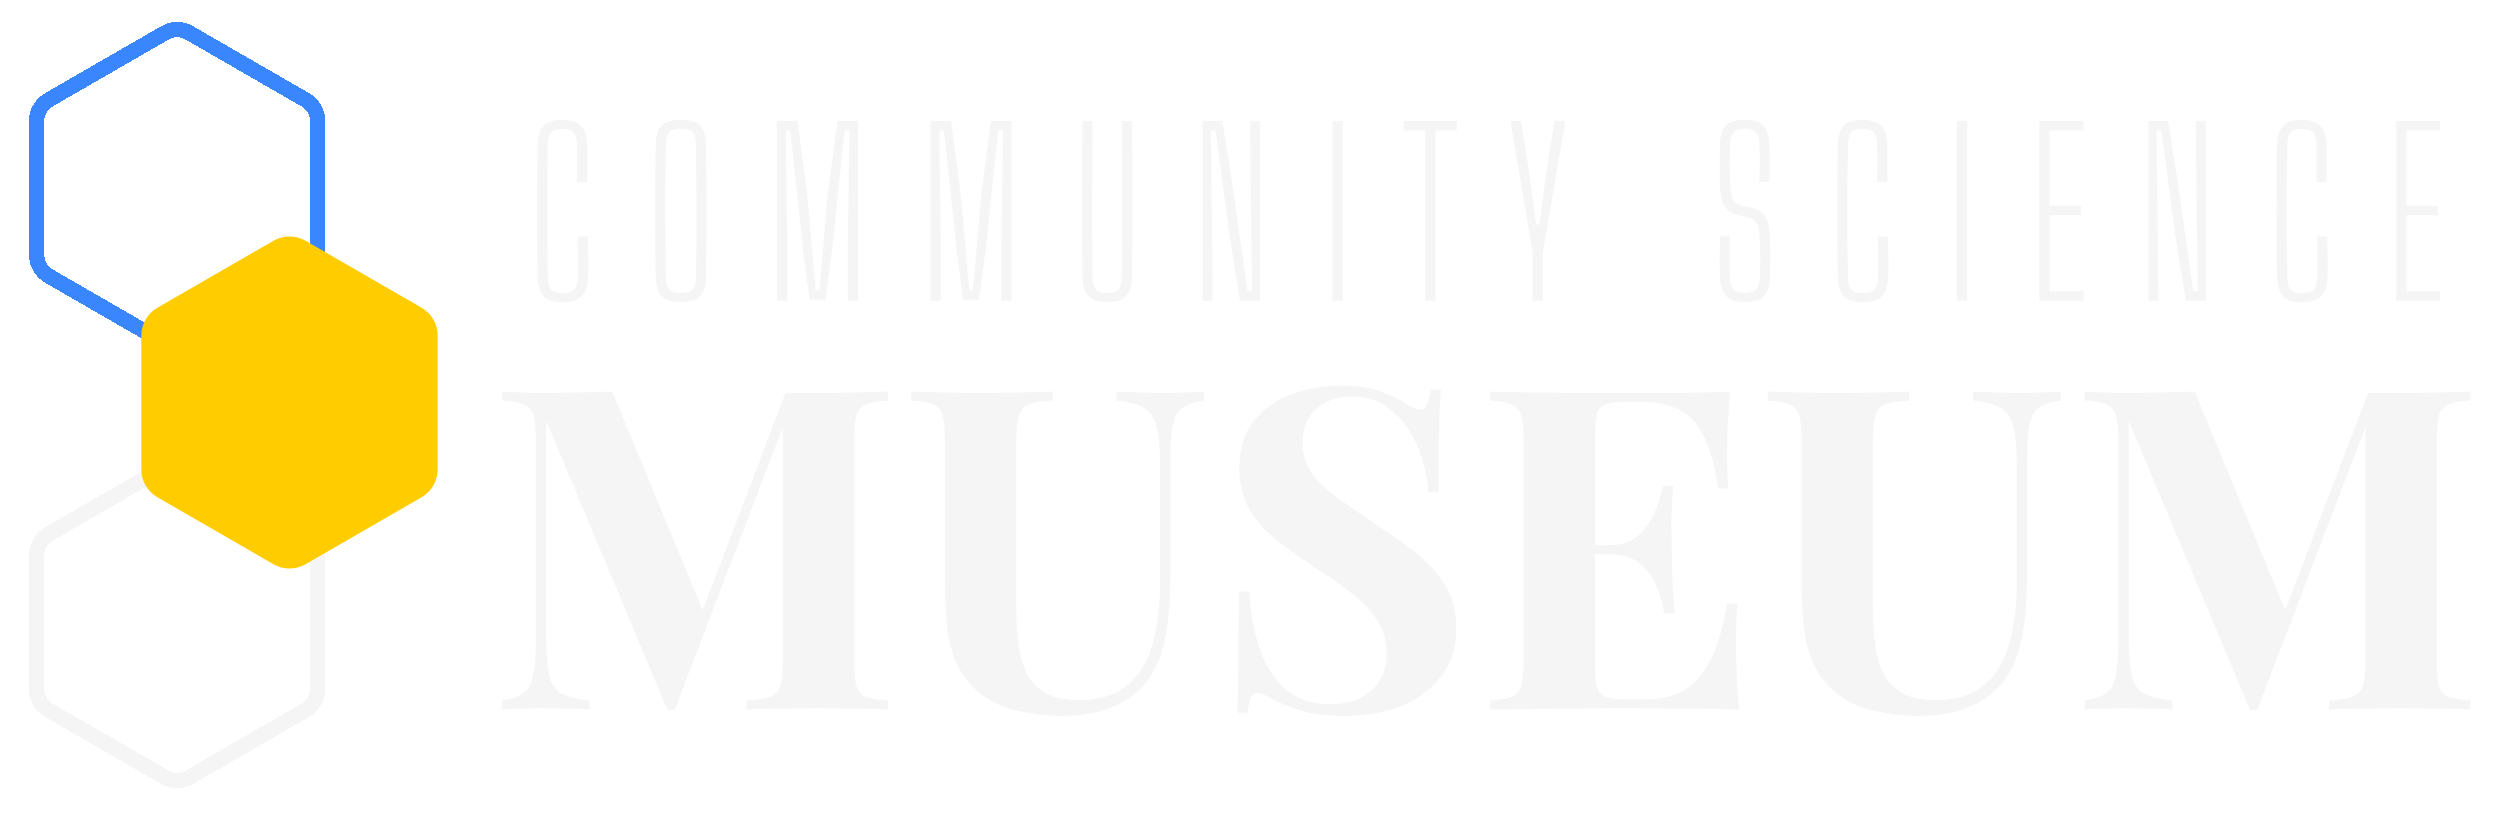 <svg width="273" height="89" viewBox="0 0 273 89" fill="none" xmlns="http://www.w3.org/2000/svg">
<g filter="url(#filter0_d_36_238)">
<path d="M96.966 39.695V40.676C95.92 40.709 95.135 40.84 94.612 41.069C94.089 41.265 93.729 41.657 93.533 42.246C93.37 42.802 93.288 43.685 93.288 44.894V69.222C93.288 70.399 93.37 71.281 93.533 71.87C93.729 72.459 94.089 72.851 94.612 73.047C95.135 73.243 95.92 73.374 96.966 73.44V74.421C96.051 74.355 94.89 74.322 93.484 74.322C92.111 74.29 90.705 74.273 89.266 74.273C87.697 74.273 86.225 74.29 84.852 74.322C83.478 74.322 82.367 74.355 81.517 74.421V73.44C82.628 73.374 83.462 73.243 84.018 73.047C84.607 72.851 84.999 72.459 85.195 71.87C85.391 71.281 85.489 70.399 85.489 69.222V42.687H85.833L73.669 74.47H72.884L59.642 42.883V66.377C59.642 68.175 59.74 69.565 59.936 70.546C60.132 71.494 60.557 72.181 61.211 72.606C61.898 72.998 62.961 73.276 64.399 73.44V74.421C63.778 74.355 62.961 74.322 61.947 74.322C60.933 74.29 59.985 74.273 59.102 74.273C58.35 74.273 57.582 74.29 56.797 74.322C56.012 74.322 55.358 74.355 54.835 74.421V73.44C55.882 73.276 56.666 72.998 57.19 72.606C57.713 72.213 58.056 71.576 58.219 70.693C58.416 69.777 58.514 68.535 58.514 66.965V44.894C58.514 43.685 58.416 42.802 58.219 42.246C58.056 41.657 57.696 41.265 57.14 41.069C56.617 40.84 55.849 40.709 54.835 40.676V39.695C55.358 39.728 56.012 39.761 56.797 39.794C57.582 39.826 58.35 39.843 59.102 39.843C60.508 39.843 61.882 39.826 63.222 39.794C64.596 39.761 65.805 39.728 66.852 39.695L77.151 64.562L75.925 65.69L85.784 39.843C86.34 39.843 86.912 39.843 87.5 39.843C88.089 39.843 88.677 39.843 89.266 39.843C90.705 39.843 92.111 39.826 93.484 39.794C94.89 39.761 96.051 39.728 96.966 39.695ZM131.483 39.695V40.676C130.437 40.807 129.636 41.085 129.08 41.51C128.557 41.903 128.214 42.54 128.05 43.423C127.887 44.306 127.805 45.548 127.805 47.151V60.148C127.805 62.273 127.658 64.219 127.363 65.984C127.069 67.75 126.546 69.271 125.794 70.546C124.944 71.952 123.701 73.064 122.066 73.881C120.432 74.698 118.355 75.107 115.837 75.107C114.333 75.107 112.797 74.927 111.227 74.568C109.658 74.241 108.252 73.603 107.009 72.655C105.963 71.772 105.162 70.775 104.606 69.663C104.05 68.551 103.674 67.243 103.478 65.739C103.282 64.203 103.183 62.388 103.183 60.295V44.894C103.183 43.685 103.085 42.802 102.889 42.246C102.726 41.657 102.382 41.265 101.859 41.069C101.336 40.84 100.551 40.709 99.505 40.676V39.695C100.322 39.728 101.418 39.761 102.791 39.794C104.197 39.826 105.652 39.843 107.156 39.843C108.66 39.843 110.099 39.826 111.472 39.794C112.878 39.761 114.039 39.728 114.955 39.695V40.676C113.843 40.709 112.993 40.84 112.404 41.069C111.848 41.265 111.472 41.657 111.276 42.246C111.08 42.802 110.982 43.685 110.982 44.894V63.385C110.982 65.02 111.08 66.475 111.276 67.75C111.505 68.993 111.865 70.039 112.355 70.889C112.878 71.707 113.581 72.328 114.464 72.753C115.347 73.178 116.442 73.391 117.75 73.391C120.039 73.391 121.821 72.851 123.096 71.772C124.404 70.693 125.32 69.205 125.843 67.309C126.399 65.38 126.677 63.172 126.677 60.687V47.739C126.677 45.941 126.562 44.567 126.333 43.619C126.105 42.638 125.647 41.935 124.96 41.51C124.306 41.085 123.293 40.807 121.919 40.676V39.695C122.541 39.728 123.358 39.761 124.372 39.794C125.385 39.826 126.333 39.843 127.216 39.843C128.001 39.843 128.769 39.826 129.522 39.794C130.306 39.761 130.96 39.728 131.483 39.695ZM146.318 39.058C148.247 39.058 149.735 39.27 150.781 39.695C151.827 40.088 152.727 40.513 153.479 40.971C153.871 41.2 154.182 41.379 154.41 41.51C154.672 41.608 154.917 41.657 155.146 41.657C155.473 41.657 155.702 41.477 155.833 41.118C155.996 40.758 156.127 40.219 156.225 39.499H157.353C157.321 40.12 157.272 40.873 157.206 41.755C157.173 42.606 157.141 43.734 157.108 45.14C157.108 46.546 157.108 48.393 157.108 50.682H155.98C155.849 48.982 155.457 47.33 154.803 45.728C154.149 44.126 153.217 42.818 152.007 41.804C150.83 40.758 149.375 40.235 147.642 40.235C146.073 40.235 144.781 40.676 143.767 41.559C142.754 42.442 142.247 43.668 142.247 45.238C142.247 46.546 142.574 47.674 143.228 48.622C143.882 49.538 144.83 50.437 146.073 51.319C147.348 52.202 148.885 53.265 150.683 54.508C152.252 55.521 153.658 56.535 154.901 57.548C156.143 58.562 157.141 59.706 157.893 60.982C158.645 62.257 159.021 63.777 159.021 65.543C159.021 67.701 158.449 69.483 157.304 70.889C156.192 72.295 154.721 73.358 152.89 74.077C151.059 74.764 149.048 75.107 146.857 75.107C144.83 75.107 143.211 74.911 142.002 74.519C140.792 74.126 139.778 73.718 138.961 73.293C138.241 72.835 137.686 72.606 137.293 72.606C136.966 72.606 136.721 72.786 136.557 73.145C136.427 73.505 136.312 74.044 136.214 74.764H135.086C135.151 73.979 135.184 73.064 135.184 72.017C135.217 70.971 135.233 69.614 135.233 67.946C135.266 66.246 135.282 64.104 135.282 61.521H136.41C136.541 63.679 136.901 65.707 137.489 67.603C138.111 69.467 139.042 70.971 140.285 72.115C141.56 73.26 143.244 73.832 145.337 73.832C146.481 73.832 147.495 73.636 148.378 73.243C149.293 72.818 150.029 72.197 150.585 71.38C151.141 70.562 151.419 69.549 151.419 68.339C151.419 66.965 151.092 65.772 150.438 64.758C149.816 63.745 148.95 62.797 147.838 61.914C146.759 61.031 145.5 60.132 144.062 59.216C142.525 58.202 141.086 57.189 139.745 56.175C138.405 55.161 137.326 54.001 136.508 52.693C135.724 51.385 135.331 49.832 135.331 48.033C135.331 45.973 135.838 44.289 136.852 42.982C137.898 41.641 139.255 40.66 140.923 40.039C142.623 39.385 144.421 39.058 146.318 39.058ZM188.939 39.695C188.808 41.134 188.71 42.524 188.644 43.864C188.612 45.205 188.595 46.235 188.595 46.954C188.595 47.608 188.612 48.23 188.644 48.818C188.677 49.407 188.71 49.897 188.742 50.289H187.614C187.287 47.903 186.781 46.023 186.094 44.649C185.407 43.243 184.508 42.262 183.396 41.706C182.317 41.118 181.042 40.824 179.571 40.824H177.56C176.611 40.824 175.892 40.905 175.402 41.069C174.911 41.232 174.584 41.559 174.421 42.05C174.257 42.54 174.176 43.292 174.176 44.306V69.81C174.176 70.824 174.257 71.576 174.421 72.066C174.584 72.557 174.911 72.884 175.402 73.047C175.892 73.211 176.611 73.293 177.56 73.293H179.963C181.434 73.293 182.726 72.982 183.838 72.361C184.982 71.707 185.947 70.611 186.731 69.074C187.549 67.538 188.17 65.461 188.595 62.846H189.723C189.625 63.892 189.576 65.265 189.576 66.965C189.576 67.718 189.593 68.78 189.625 70.153C189.658 71.527 189.756 72.949 189.92 74.421C188.252 74.355 186.372 74.322 184.279 74.322C182.186 74.29 180.323 74.273 178.688 74.273C177.87 74.273 176.824 74.273 175.549 74.273C174.274 74.273 172.9 74.29 171.429 74.322C169.957 74.322 168.47 74.339 166.966 74.371C165.462 74.371 164.039 74.388 162.699 74.421V73.44C163.745 73.374 164.53 73.243 165.053 73.047C165.576 72.851 165.919 72.459 166.083 71.87C166.279 71.281 166.377 70.399 166.377 69.222V44.894C166.377 43.685 166.279 42.802 166.083 42.246C165.919 41.657 165.56 41.265 165.004 41.069C164.481 40.84 163.712 40.709 162.699 40.676V39.695C164.039 39.728 165.462 39.761 166.966 39.794C168.47 39.794 169.957 39.81 171.429 39.843C172.9 39.843 174.274 39.843 175.549 39.843C176.824 39.843 177.87 39.843 178.688 39.843C180.192 39.843 181.892 39.843 183.789 39.843C185.718 39.81 187.434 39.761 188.939 39.695ZM181.287 56.469C181.287 56.469 181.287 56.633 181.287 56.96C181.287 57.287 181.287 57.45 181.287 57.45H172.704C172.704 57.45 172.704 57.287 172.704 56.96C172.704 56.633 172.704 56.469 172.704 56.469H181.287ZM182.71 49.995C182.579 51.859 182.513 53.281 182.513 54.262C182.546 55.243 182.562 56.142 182.562 56.96C182.562 57.777 182.579 58.676 182.612 59.657C182.644 60.638 182.726 62.061 182.857 63.925H181.729C181.565 62.78 181.255 61.717 180.797 60.736C180.372 59.756 179.75 58.971 178.933 58.382C178.116 57.761 177.053 57.45 175.745 57.45V56.469C176.726 56.469 177.56 56.273 178.246 55.881C178.933 55.456 179.489 54.916 179.914 54.262C180.372 53.576 180.731 52.856 180.993 52.104C181.255 51.352 181.451 50.649 181.582 49.995H182.71ZM225.027 39.695V40.676C223.98 40.807 223.179 41.085 222.623 41.51C222.1 41.903 221.757 42.54 221.593 43.423C221.43 44.306 221.348 45.548 221.348 47.151V60.148C221.348 62.273 221.201 64.219 220.907 65.984C220.612 67.75 220.089 69.271 219.337 70.546C218.487 71.952 217.245 73.064 215.61 73.881C213.975 74.698 211.898 75.107 209.381 75.107C207.877 75.107 206.34 74.927 204.77 74.568C203.201 74.241 201.795 73.603 200.552 72.655C199.506 71.772 198.705 70.775 198.149 69.663C197.593 68.551 197.217 67.243 197.021 65.739C196.825 64.203 196.727 62.388 196.727 60.295V44.894C196.727 43.685 196.629 42.802 196.432 42.246C196.269 41.657 195.926 41.265 195.402 41.069C194.879 40.84 194.094 40.709 193.048 40.676V39.695C193.866 39.728 194.961 39.761 196.334 39.794C197.74 39.826 199.195 39.843 200.699 39.843C202.204 39.843 203.642 39.826 205.016 39.794C206.422 39.761 207.582 39.728 208.498 39.695V40.676C207.386 40.709 206.536 40.84 205.947 41.069C205.392 41.265 205.016 41.657 204.819 42.246C204.623 42.802 204.525 43.685 204.525 44.894V63.385C204.525 65.02 204.623 66.475 204.819 67.75C205.048 68.993 205.408 70.039 205.898 70.889C206.422 71.707 207.125 72.328 208.007 72.753C208.89 73.178 209.986 73.391 211.294 73.391C213.582 73.391 215.364 72.851 216.64 71.772C217.948 70.693 218.863 69.205 219.386 67.309C219.942 65.38 220.22 63.172 220.22 60.687V47.739C220.22 45.941 220.106 44.567 219.877 43.619C219.648 42.638 219.19 41.935 218.503 41.51C217.849 41.085 216.836 40.807 215.463 40.676V39.695C216.084 39.728 216.901 39.761 217.915 39.794C218.928 39.826 219.877 39.843 220.76 39.843C221.544 39.843 222.313 39.826 223.065 39.794C223.85 39.761 224.503 39.728 225.027 39.695ZM269.779 39.695V40.676C268.733 40.709 267.948 40.84 267.425 41.069C266.902 41.265 266.542 41.657 266.346 42.246C266.183 42.802 266.101 43.685 266.101 44.894V69.222C266.101 70.399 266.183 71.281 266.346 71.87C266.542 72.459 266.902 72.851 267.425 73.047C267.948 73.243 268.733 73.374 269.779 73.44V74.421C268.864 74.355 267.703 74.322 266.297 74.322C264.924 74.29 263.518 74.273 262.079 74.273C260.51 74.273 259.038 74.29 257.665 74.322C256.292 74.322 255.18 74.355 254.33 74.421V73.44C255.441 73.374 256.275 73.243 256.831 73.047C257.42 72.851 257.812 72.459 258.008 71.87C258.204 71.281 258.303 70.399 258.303 69.222V42.687H258.646L246.482 74.47H245.698L232.455 42.883V66.377C232.455 68.175 232.553 69.565 232.749 70.546C232.945 71.494 233.37 72.181 234.024 72.606C234.711 72.998 235.774 73.276 237.212 73.44V74.421C236.591 74.355 235.774 74.322 234.76 74.322C233.746 74.29 232.798 74.273 231.915 74.273C231.163 74.273 230.395 74.29 229.61 74.322C228.825 74.322 228.172 74.355 227.648 74.421V73.44C228.695 73.276 229.479 72.998 230.003 72.606C230.526 72.213 230.869 71.576 231.033 70.693C231.229 69.777 231.327 68.535 231.327 66.965V44.894C231.327 43.685 231.229 42.802 231.033 42.246C230.869 41.657 230.509 41.265 229.954 41.069C229.43 40.84 228.662 40.709 227.648 40.676V39.695C228.172 39.728 228.825 39.761 229.61 39.794C230.395 39.826 231.163 39.843 231.915 39.843C233.321 39.843 234.695 39.826 236.035 39.794C237.409 39.761 238.618 39.728 239.665 39.695L249.965 64.562L248.738 65.69L258.597 39.843C259.153 39.843 259.725 39.843 260.313 39.843C260.902 39.843 261.491 39.843 262.079 39.843C263.518 39.843 264.924 39.826 266.297 39.794C267.703 39.761 268.864 39.728 269.779 39.695Z" fill="#F5F5F5"/>
</g>
<path d="M61.381 33.004C60.441 33.004 59.763 32.787 59.346 32.354C58.937 31.912 58.725 31.193 58.708 30.195C58.684 28.92 58.667 27.698 58.659 26.529C58.651 25.352 58.647 24.187 58.647 23.035C58.647 21.882 58.651 20.717 58.659 19.54C58.667 18.363 58.684 17.141 58.708 15.874C58.725 14.918 58.937 14.214 59.346 13.765C59.763 13.315 60.433 13.091 61.357 13.091C62.313 13.091 63.004 13.307 63.429 13.74C63.862 14.165 64.091 14.877 64.116 15.874C64.124 16.201 64.128 16.622 64.128 17.137C64.136 17.644 64.136 18.151 64.128 18.657C64.128 19.164 64.124 19.577 64.116 19.896H63C63.008 19.446 63.012 18.988 63.012 18.522C63.02 18.056 63.02 17.59 63.012 17.125C63.012 16.651 63.008 16.189 63 15.739C62.992 15.118 62.865 14.684 62.62 14.439C62.374 14.194 61.954 14.071 61.357 14.071C60.817 14.071 60.429 14.194 60.192 14.439C59.963 14.684 59.84 15.118 59.824 15.739C59.8 17.047 59.779 18.298 59.763 19.491C59.755 20.684 59.751 21.866 59.751 23.035C59.751 24.195 59.755 25.377 59.763 26.578C59.779 27.78 59.8 29.031 59.824 30.33C59.84 30.944 59.967 31.381 60.204 31.642C60.441 31.896 60.834 32.023 61.381 32.023C62.003 32.023 62.44 31.896 62.693 31.642C62.955 31.381 63.09 30.944 63.098 30.33C63.106 29.848 63.11 29.354 63.11 28.847C63.11 28.332 63.106 27.821 63.098 27.314C63.09 26.807 63.082 26.313 63.074 25.83H64.189C64.214 26.599 64.23 27.326 64.238 28.013C64.246 28.7 64.238 29.427 64.214 30.195C64.189 31.193 63.956 31.912 63.515 32.354C63.082 32.787 62.37 33.004 61.381 33.004ZM74.353 32.979C73.38 32.979 72.681 32.766 72.256 32.341C71.839 31.916 71.622 31.213 71.606 30.232C71.581 28.973 71.561 27.751 71.545 26.566C71.536 25.373 71.532 24.195 71.532 23.035C71.532 21.866 71.536 20.689 71.545 19.503C71.561 18.318 71.581 17.092 71.606 15.825C71.622 14.836 71.839 14.129 72.256 13.704C72.681 13.278 73.38 13.066 74.353 13.066C75.325 13.066 76.024 13.278 76.449 13.704C76.874 14.129 77.091 14.836 77.099 15.825C77.115 17.092 77.128 18.322 77.136 19.516C77.144 20.701 77.148 21.874 77.148 23.035C77.148 24.195 77.144 25.373 77.136 26.566C77.128 27.751 77.115 28.973 77.099 30.232C77.091 31.213 76.874 31.916 76.449 32.341C76.024 32.766 75.325 32.979 74.353 32.979ZM74.353 31.998C74.941 31.998 75.358 31.88 75.603 31.642C75.848 31.397 75.975 30.972 75.983 30.367C76.016 29.076 76.036 27.817 76.045 26.591C76.053 25.364 76.057 24.155 76.057 22.961C76.057 21.759 76.049 20.558 76.032 19.356C76.016 18.155 76 16.933 75.983 15.69C75.975 15.077 75.848 14.652 75.603 14.415C75.358 14.169 74.941 14.047 74.353 14.047C73.772 14.047 73.359 14.169 73.114 14.415C72.869 14.652 72.738 15.077 72.722 15.69C72.689 16.933 72.665 18.155 72.648 19.356C72.632 20.558 72.624 21.759 72.624 22.961C72.632 24.155 72.644 25.364 72.66 26.591C72.677 27.817 72.697 29.076 72.722 30.367C72.738 30.972 72.869 31.397 73.114 31.642C73.359 31.88 73.772 31.998 74.353 31.998ZM84.841 32.832V13.213H87.097L88.164 21.379L89.071 31.704H89.488L90.371 21.379L91.45 13.213H93.706V32.832H92.578V26.946L92.762 14.243H92.235L90.874 27.228L90.138 32.734H88.397L87.686 27.228L86.312 14.243H85.81L85.969 26.946V32.832H84.841ZM101.606 32.832V13.213H103.862L104.929 21.379L105.836 31.704H106.253L107.136 21.379L108.215 13.213H110.471V32.832H109.343V26.946L109.527 14.243H109L107.639 27.228L106.903 32.734H105.162L104.451 27.228L103.077 14.243H102.575L102.734 26.946V32.832H101.606ZM120.909 32.979C119.953 32.979 119.266 32.766 118.849 32.341C118.432 31.916 118.216 31.213 118.199 30.232C118.167 27.396 118.15 24.559 118.15 21.723C118.15 18.886 118.167 16.05 118.199 13.213H119.315C119.299 15.101 119.282 17.006 119.266 18.927C119.258 20.84 119.254 22.753 119.254 24.666C119.262 26.57 119.274 28.471 119.291 30.367C119.291 30.939 119.421 31.356 119.683 31.618C119.945 31.871 120.353 31.998 120.909 31.998C121.465 31.998 121.866 31.871 122.111 31.618C122.364 31.356 122.491 30.939 122.491 30.367C122.507 28.471 122.52 26.57 122.528 24.666C122.536 22.753 122.536 20.84 122.528 18.927C122.528 17.006 122.515 15.101 122.491 13.213H123.607C123.639 16.05 123.656 18.886 123.656 21.723C123.656 24.559 123.639 27.396 123.607 30.232C123.599 31.213 123.382 31.916 122.957 32.341C122.54 32.766 121.857 32.979 120.909 32.979ZM131.328 32.832V13.213H133.474L134.467 19.418L136.221 31.802H136.736L136.564 19.969L136.503 13.213H137.606V32.832H135.411L134.259 25.646L132.738 14.243H132.211L132.358 25.303L132.419 32.832H131.328ZM145.507 32.832V13.213H146.622V32.832H145.507ZM155.628 32.832V14.243H153.286V13.213H159.074V14.243H156.744V32.832H155.628ZM167.364 32.832V27.584V27.559L164.936 13.213H166.088L167.008 18.952L167.744 24.518H168.112L168.835 18.952L169.755 13.213H170.932L168.479 27.572V27.596V32.832H167.364ZM190.591 32.979C189.626 32.979 188.931 32.762 188.506 32.329C188.081 31.888 187.848 31.168 187.807 30.171C187.799 29.607 187.791 29.104 187.783 28.663C187.783 28.221 187.787 27.78 187.795 27.339C187.803 26.889 187.816 26.378 187.832 25.806H188.911C188.878 26.558 188.862 27.314 188.862 28.074C188.862 28.826 188.878 29.57 188.911 30.306C188.935 30.903 189.074 31.336 189.328 31.606C189.581 31.867 189.994 31.998 190.566 31.998C191.13 31.998 191.531 31.867 191.768 31.606C192.013 31.336 192.148 30.903 192.173 30.306C192.197 29.799 192.209 29.354 192.209 28.969C192.217 28.585 192.217 28.189 192.209 27.78C192.201 27.371 192.189 26.885 192.173 26.321C192.164 25.642 192.087 25.082 191.94 24.641C191.792 24.191 191.474 23.901 190.983 23.77L189.88 23.488C189.307 23.349 188.874 23.137 188.58 22.851C188.294 22.556 188.098 22.164 187.991 21.674C187.885 21.183 187.82 20.57 187.795 19.834C187.787 19.262 187.787 18.62 187.795 17.909C187.803 17.19 187.811 16.499 187.82 15.837C187.828 15.175 187.922 14.639 188.102 14.231C188.29 13.822 188.584 13.528 188.984 13.348C189.385 13.16 189.912 13.066 190.566 13.066C191.49 13.066 192.156 13.283 192.565 13.716C192.974 14.149 193.19 14.864 193.215 15.862C193.231 16.336 193.239 16.924 193.239 17.627C193.239 18.322 193.231 19.07 193.215 19.871H192.123C192.148 19.184 192.16 18.494 192.16 17.799C192.168 17.104 192.16 16.413 192.136 15.727C192.111 15.138 191.976 14.713 191.731 14.451C191.486 14.182 191.089 14.047 190.542 14.047C189.978 14.047 189.577 14.182 189.34 14.451C189.103 14.713 188.968 15.138 188.935 15.727C188.903 16.405 188.886 17.088 188.886 17.774C188.895 18.453 188.911 19.14 188.935 19.834C188.952 20.66 189.029 21.269 189.168 21.661C189.316 22.054 189.647 22.311 190.162 22.434L191.228 22.691C191.801 22.83 192.23 23.051 192.516 23.354C192.81 23.648 193.01 24.04 193.117 24.531C193.223 25.021 193.284 25.618 193.301 26.321C193.317 26.901 193.325 27.384 193.325 27.768C193.325 28.152 193.321 28.524 193.313 28.884C193.313 29.243 193.305 29.672 193.288 30.171C193.264 31.168 193.039 31.888 192.614 32.329C192.189 32.762 191.514 32.979 190.591 32.979ZM203.359 33.004C202.419 33.004 201.741 32.787 201.324 32.354C200.915 31.912 200.702 31.193 200.686 30.195C200.662 28.92 200.645 27.698 200.637 26.529C200.629 25.352 200.625 24.187 200.625 23.035C200.625 21.882 200.629 20.717 200.637 19.54C200.645 18.363 200.662 17.141 200.686 15.874C200.702 14.918 200.915 14.214 201.324 13.765C201.741 13.315 202.411 13.091 203.335 13.091C204.291 13.091 204.982 13.307 205.407 13.74C205.84 14.165 206.069 14.877 206.094 15.874C206.102 16.201 206.106 16.622 206.106 17.137C206.114 17.644 206.114 18.151 206.106 18.657C206.106 19.164 206.102 19.577 206.094 19.896H204.978C204.986 19.446 204.99 18.988 204.99 18.522C204.998 18.056 204.998 17.59 204.99 17.125C204.99 16.651 204.986 16.189 204.978 15.739C204.97 15.118 204.843 14.684 204.598 14.439C204.352 14.194 203.931 14.071 203.335 14.071C202.795 14.071 202.407 14.194 202.17 14.439C201.941 14.684 201.818 15.118 201.802 15.739C201.777 17.047 201.757 18.298 201.741 19.491C201.732 20.684 201.728 21.866 201.728 23.035C201.728 24.195 201.732 25.377 201.741 26.578C201.757 27.78 201.777 29.031 201.802 30.33C201.818 30.944 201.945 31.381 202.182 31.642C202.419 31.896 202.811 32.023 203.359 32.023C203.98 32.023 204.418 31.896 204.671 31.642C204.933 31.381 205.068 30.944 205.076 30.33C205.084 29.848 205.088 29.354 205.088 28.847C205.088 28.332 205.084 27.821 205.076 27.314C205.068 26.807 205.059 26.313 205.051 25.83H206.167C206.192 26.599 206.208 27.326 206.216 28.013C206.224 28.7 206.216 29.427 206.192 30.195C206.167 31.193 205.934 31.912 205.493 32.354C205.059 32.787 204.348 33.004 203.359 33.004ZM213.694 32.832V13.213H214.81V32.832H213.694ZM222.7 32.832V13.213H227.506V14.243H223.815V22.471H227.261V23.501H223.815V31.802H227.506V32.832H222.7ZM234.603 32.832V13.213H236.749L237.742 19.418L239.496 31.802H240.01L239.839 19.969L239.778 13.213H240.881V32.832H238.686L237.534 25.646L236.013 14.243H235.486L235.633 25.303L235.694 32.832H234.603ZM251.332 33.004C250.392 33.004 249.714 32.787 249.297 32.354C248.888 31.912 248.675 31.193 248.659 30.195C248.634 28.92 248.618 27.698 248.61 26.529C248.602 25.352 248.598 24.187 248.598 23.035C248.598 21.882 248.602 20.717 248.61 19.54C248.618 18.363 248.634 17.141 248.659 15.874C248.675 14.918 248.888 14.214 249.297 13.765C249.714 13.315 250.384 13.091 251.308 13.091C252.264 13.091 252.955 13.307 253.38 13.74C253.813 14.165 254.042 14.877 254.066 15.874C254.075 16.201 254.079 16.622 254.079 17.137C254.087 17.644 254.087 18.151 254.079 18.657C254.079 19.164 254.075 19.577 254.066 19.896H252.951C252.959 19.446 252.963 18.988 252.963 18.522C252.971 18.056 252.971 17.59 252.963 17.125C252.963 16.651 252.959 16.189 252.951 15.739C252.942 15.118 252.816 14.684 252.57 14.439C252.325 14.194 251.904 14.071 251.308 14.071C250.768 14.071 250.38 14.194 250.143 14.439C249.914 14.684 249.791 15.118 249.775 15.739C249.75 17.047 249.73 18.298 249.714 19.491C249.705 20.684 249.701 21.866 249.701 23.035C249.701 24.195 249.705 25.377 249.714 26.578C249.73 27.78 249.75 29.031 249.775 30.33C249.791 30.944 249.918 31.381 250.155 31.642C250.392 31.896 250.784 32.023 251.332 32.023C251.953 32.023 252.391 31.896 252.644 31.642C252.906 31.381 253.041 30.944 253.049 30.33C253.057 29.848 253.061 29.354 253.061 28.847C253.061 28.332 253.057 27.821 253.049 27.314C253.041 26.807 253.032 26.313 253.024 25.83H254.14C254.164 26.599 254.181 27.326 254.189 28.013C254.197 28.7 254.189 29.427 254.164 30.195C254.14 31.193 253.907 31.912 253.466 32.354C253.032 32.787 252.321 33.004 251.332 33.004ZM261.667 32.832V13.213H266.474V14.243H262.783V22.471H266.228V23.501H262.783V31.802H266.474V32.832H261.667Z" fill="#F5F5F5"/>
<g filter="url(#filter1_d_36_238)">
<path d="M34.68 58.395V73.022C34.68 73.974 34.172 74.853 33.347 75.33L21.61 82.104L20.674 82.643C19.849 83.119 18.832 83.119 18.007 82.643L16.73 81.905L5.333 75.329C4.509 74.853 4 73.973 4 73.021V58.394C4 57.441 4.509 56.562 5.333 56.084L18.007 48.772C18.831 48.296 19.848 48.296 20.674 48.772L33.347 56.084C34.172 56.56 34.68 57.441 34.68 58.394V58.395Z" stroke="#F5F5F5" stroke-width="1.673" shape-rendering="crispEdges"/>
</g>
<g filter="url(#filter2_d_36_238)">
<path d="M34.68 10.98V25.607C34.68 26.559 34.172 27.439 33.347 27.916L21.61 34.689L20.674 35.228C19.849 35.704 18.832 35.704 18.007 35.228L16.73 34.49L5.333 27.914C4.509 27.439 4 26.558 4 25.606V10.979C4 10.026 4.509 9.147 5.333 8.67L18.007 1.357C18.831 0.881 19.848 0.881 20.674 1.357L33.347 8.67C34.172 9.145 34.68 10.026 34.68 10.979V10.98Z" stroke="#3A86FF" stroke-width="1.673" shape-rendering="crispEdges"/>
</g>
<g filter="url(#filter3_d_36_238)">
<path d="M46.952 34.408V49.036C46.952 49.988 46.445 50.867 45.619 51.344L33.882 58.118L32.946 58.657C32.121 59.133 31.105 59.133 30.279 58.657L29.002 57.919L17.605 51.343C16.781 50.867 16.272 49.987 16.272 49.035V34.407C16.272 33.455 16.781 32.575 17.605 32.098L30.279 24.785C31.103 24.31 32.12 24.31 32.946 24.785L45.619 32.098C46.445 32.574 46.952 33.455 46.952 34.407V34.408Z" fill="#FFCC00"/>
<path d="M46.952 34.408V49.036C46.952 49.988 46.445 50.867 45.619 51.344L33.882 58.118L32.946 58.657C32.121 59.133 31.105 59.133 30.279 58.657L29.002 57.919L17.605 51.343C16.781 50.867 16.272 49.987 16.272 49.035V34.407C16.272 33.455 16.781 32.575 17.605 32.098L30.279 24.785C31.103 24.31 32.12 24.31 32.946 24.785L45.619 32.098C46.445 32.574 46.952 33.455 46.952 34.407V34.408Z" stroke="#FFCC00" stroke-width="1.673"/>
</g>
<defs>
<filter id="filter0_d_36_238" x="51.77" y="39.058" width="221.075" height="42.18" filterUnits="userSpaceOnUse" color-interpolation-filters="sRGB">
<feFlood flood-opacity="0" result="BackgroundImageFix"/>
<feColorMatrix in="SourceAlpha" type="matrix" values="0 0 0 0 0 0 0 0 0 0 0 0 0 0 0 0 0 0 127 0" result="hardAlpha"/>
<feOffset dy="3.065"/>
<feGaussianBlur stdDeviation="1.533"/>
<feComposite in2="hardAlpha" operator="out"/>
<feColorMatrix type="matrix" values="0 0 0 0 0.118 0 0 0 0 0.118 0 0 0 0 0.118 0 0 0 0.35 0"/>
<feBlend mode="normal" in2="BackgroundImageFix" result="effect1_dropShadow_36_238"/>
<feBlend mode="normal" in="SourceGraphic" in2="effect1_dropShadow_36_238" result="shape"/>
</filter>
<filter id="filter1_d_36_238" x="0.932" y="47.578" width="36.816" height="40.721" filterUnits="userSpaceOnUse" color-interpolation-filters="sRGB">
<feFlood flood-opacity="0" result="BackgroundImageFix"/>
<feColorMatrix in="SourceAlpha" type="matrix" values="0 0 0 0 0 0 0 0 0 0 0 0 0 0 0 0 0 0 127 0" result="hardAlpha"/>
<feOffset dy="2.231"/>
<feGaussianBlur stdDeviation="1.116"/>
<feComposite in2="hardAlpha" operator="out"/>
<feColorMatrix type="matrix" values="0 0 0 0 0.118 0 0 0 0 0.118 0 0 0 0 0.118 0 0 0 0.35 0"/>
<feBlend mode="normal" in2="BackgroundImageFix" result="effect1_dropShadow_36_238"/>
<feBlend mode="normal" in="SourceGraphic" in2="effect1_dropShadow_36_238" result="shape"/>
</filter>
<filter id="filter2_d_36_238" x="0.932" y="0.163" width="36.816" height="40.721" filterUnits="userSpaceOnUse" color-interpolation-filters="sRGB">
<feFlood flood-opacity="0" result="BackgroundImageFix"/>
<feColorMatrix in="SourceAlpha" type="matrix" values="0 0 0 0 0 0 0 0 0 0 0 0 0 0 0 0 0 0 127 0" result="hardAlpha"/>
<feOffset dy="2.231"/>
<feGaussianBlur stdDeviation="1.116"/>
<feComposite in2="hardAlpha" operator="out"/>
<feColorMatrix type="matrix" values="0 0 0 0 0.118 0 0 0 0 0.118 0 0 0 0 0.118 0 0 0 0.35 0"/>
<feBlend mode="normal" in2="BackgroundImageFix" result="effect1_dropShadow_36_238"/>
<feBlend mode="normal" in="SourceGraphic" in2="effect1_dropShadow_36_238" result="shape"/>
</filter>
<filter id="filter3_d_36_238" x="13.204" y="23.592" width="36.816" height="40.721" filterUnits="userSpaceOnUse" color-interpolation-filters="sRGB">
<feFlood flood-opacity="0" result="BackgroundImageFix"/>
<feColorMatrix in="SourceAlpha" type="matrix" values="0 0 0 0 0 0 0 0 0 0 0 0 0 0 0 0 0 0 127 0" result="hardAlpha"/>
<feOffset dy="2.231"/>
<feGaussianBlur stdDeviation="1.116"/>
<feComposite in2="hardAlpha" operator="out"/>
<feColorMatrix type="matrix" values="0 0 0 0 0.118 0 0 0 0 0.118 0 0 0 0 0.118 0 0 0 0.35 0"/>
<feBlend mode="normal" in2="BackgroundImageFix" result="effect1_dropShadow_36_238"/>
<feBlend mode="normal" in="SourceGraphic" in2="effect1_dropShadow_36_238" result="shape"/>
</filter>
</defs>
</svg>
